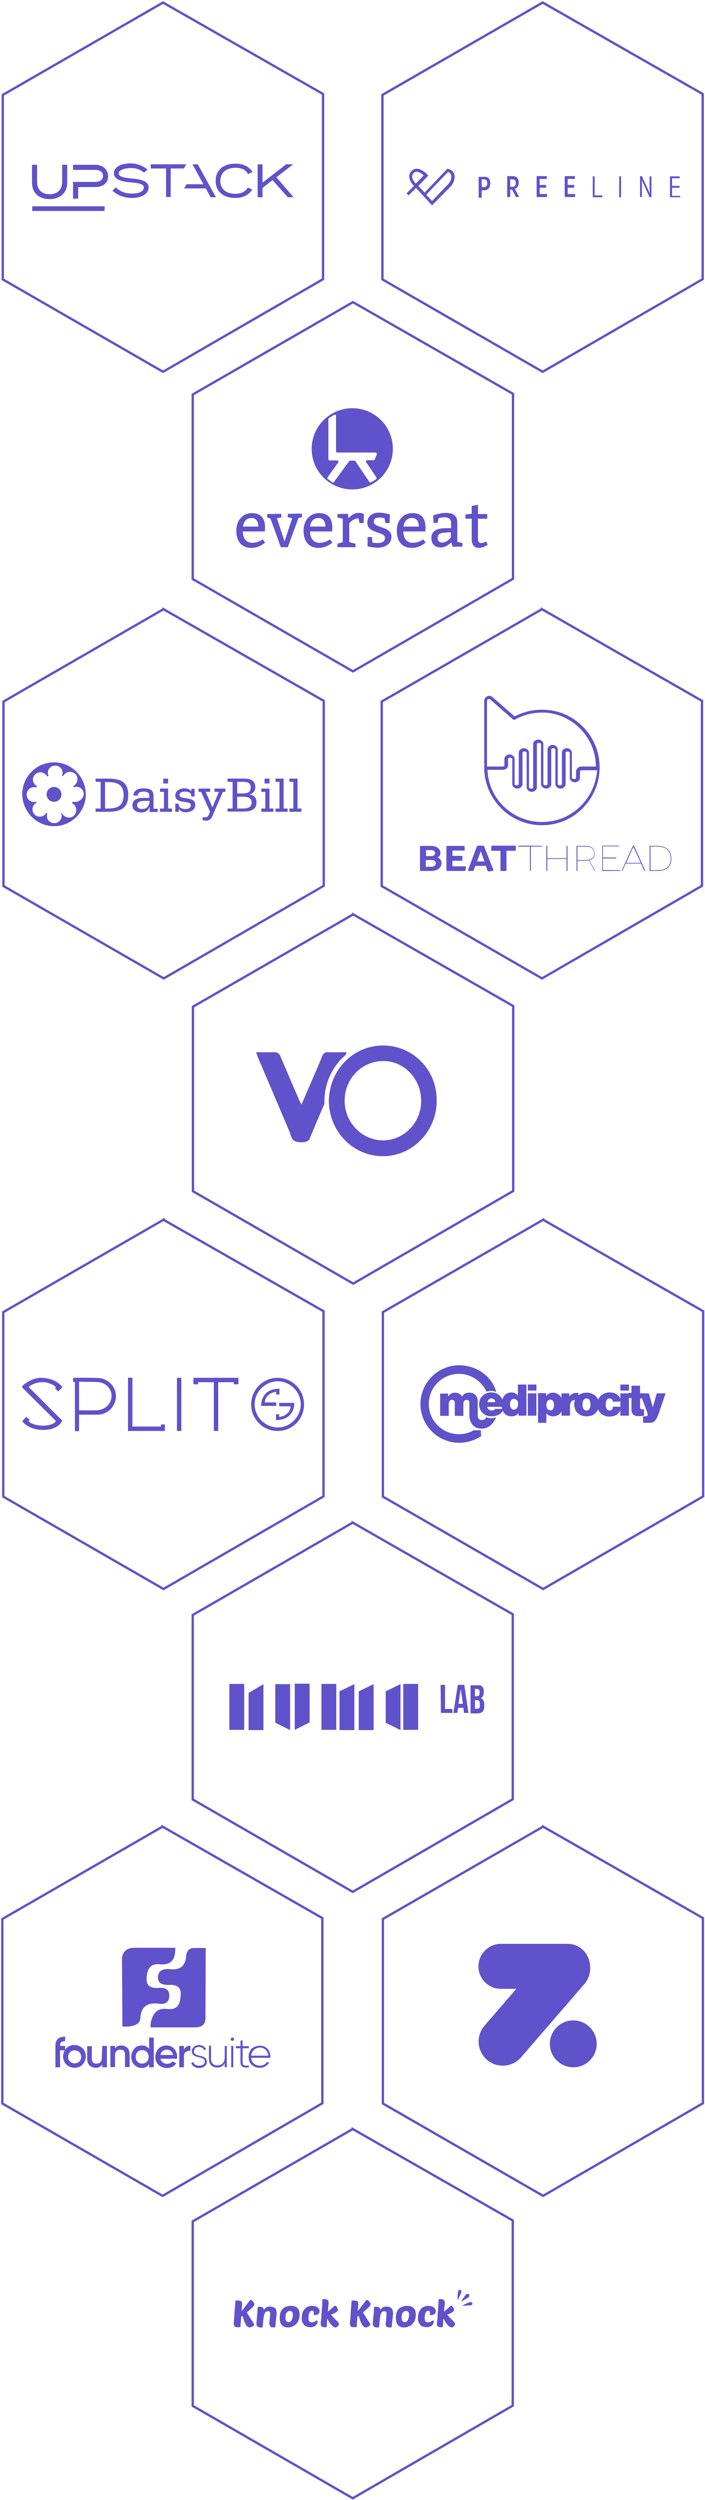 <svg xmlns="http://www.w3.org/2000/svg" viewBox="0 0 304 1077.3"><a><path fill="none" stroke="#5F52CA" stroke-miterlimit="10" d="M70.3 1.1L1.2 40.9v79.5l69.1 39.8 69-39.9V40.5l-69-39.4h0z"/><g fill="#5F52CA"><path d="M56.8 76.9c-3.1-.3-5.6-.6-5.6-2.2 0-.4.1-.8.5-1 .9-.9 3.1-1.3 4.8-1.3 2.3 0 4.2.8 5.5 1.9l.1.1 1.5-1.3-.1-.1c-1.8-1.5-4.4-2.6-7.2-2.6-1.9 0-3.7.4-5 1-1.4.8-2.2 1.9-2.2 3.2 0 1.4.8 3.5 7.3 4 3.9.3 5.6.8 5.6 2.2 0 1.7-1.9 2.6-5.1 2.6-2.8 0-5-.8-6.9-2.6l-.1-.1-1.4 1.5.1.1c2.1 1.8 5 3 8.2 3 4.4 0 7.3-1.8 7.3-4.6 0-2.7-3.6-3.5-7.3-3.8zM101.6 72.3c2.4 0 4.4.9 5.3 2.6l.1.1 1.9-.9-.1-.1c-1.4-2.2-4-3.5-7.2-3.5-5.3 0-8.6 2.8-8.6 7.4s3.2 7.4 8.5 7.4c3.2 0 5.8-1.3 7.2-3.5l.1-.1-1.9-.9-.1.1c-1 1.7-2.8 2.6-5.3 2.6-4.1 0-6.5-2.1-6.5-5.6.1-3.5 2.5-5.6 6.6-5.6zM119.2 76.4l7.2-5.6h-3l-10.2 7.9v-7.9h-2.1V85h2.1v-4l4.3-3.4 6.6 7.4h2.5zM65 70.8v1.8h6.6v12.3h2V72.6h5.7l1-1.8zM83 70.8l4.7 8.6h-7.3l-1 1.8h9.4l2 3.8h2.3l-7.8-14.2zM21.4 85.8c4.6 0 7.6-2.8 7.6-7.2V71h-2.2v7.4c0 3.2-1.9 5.3-5.4 5.3-3.3 0-5.4-1.9-5.4-5.3V71h-2.2v7.6c0 4.5 2.9 7.2 7.6 7.2zM13.9 90.9h31.2v-2H13.9zM41 71h-9.5v2.2h9.4c2.2 0 3.5.9 3.5 2.6s-1.3 2.6-3.5 2.6h-9.4v7.2h2.2v-5H41c3.5 0 5.6-1.8 5.6-4.6s-2.1-5-5.6-5z"/></g></a><a><path fill="none" stroke="#5F52CA" stroke-miterlimit="10" d="M234 1.1l-69.1 39.8v79.5l69.1 39.8 69-39.9V40.5L234 1.1h0z"/><g fill="#5F52CA"><path d="M211.4 79c0 1.9-1 3-2.7 3h-1v3.2h-1.3v-9h2.3c1.7-.2 2.7.9 2.7 2.8zm-1.3 0c0-1.2-.5-1.7-1.4-1.7h-1v3.3h1c.9.1 1.4-.6 1.4-1.6zM220.8 81.7h-.8v3.2h-1.3v-9h2.3c1.7 0 2.7 1 2.7 2.8 0 1.4-.6 2.3-1.7 2.7l1.9 3.5h-1.4l-1.7-3.2zm-.8-1.2h1c.9 0 1.4-.6 1.4-1.7 0-1-.5-1.5-1.4-1.5h-1v3.2zM235.9 83.7v1.2h-4.5v-9h4.4v1.2h-3.1v2.6h2.8v1.2h-2.8v2.7h3.2v.1zM248 83.7v1.2h-4.5v-9h4.4v1.2h-3.1v2.6h2.8v1.2h-2.8v2.7h3.2v.1zM259.7 84.3v.7h-4.1v-9h.8v8.2h3.3zM267.8 76v9h-.8v-9h.8zM280.9 76v9h-.8l-2.4-5.3c-.3-.6-.8-1.7-.9-2.2v7.4h-.8v-9h.8l2.4 5.3c.3.6.8 1.7 1 2.2 0-.6-.1-1.8-.1-2.6V76h.8zM293.3 84.3v.7h-4.4v-9h4.2v.8h-3.3v3.3h3.2v.8h-3.2v3.5h3.5v-.1z"/></g></a><path fill="#5F52CA" d="M186.3 88.5l-6.9-7.5-3.2 3.2-.9-.9 3.2-3.2c-.7-.7-1.9-2.1-2-3.8-.1-.9.2-1.8.9-2.5.6-.7 1.3-1.1 2.2-1.1h.1c2.2 0 4.5 2.4 4.6 2.5l.4.5-4.3 4.4 2.7 2.9 9.8-10.3.4.1c1.7.4 2.4 1.5 2.6 2.3.5 1.8-.4 4-1.5 5.2l-8.1 8.2zm-2.5-4.6l2.5 2.7 7-7.3c.9-.9 1.6-2.6 1.2-3.9-.2-.6-.6-1.1-1.3-1.3l-9.4 9.8zm-4.2-9.9c-.5 0-1 .2-1.3.6-.4.5-.6 1-.6 1.6.1 1.2 1.1 2.4 1.6 2.9l3.4-3.5c-.7-.7-2-1.6-3.1-1.6z"/><a><path fill="#5F52CA" d="M151.9 175.9c-9.6 0-17.5 7.8-17.5 17.5s7.8 17.5 17.5 17.5 17.5-7.8 17.5-17.5-7.8-17.5-17.5-17.5zm10.6 19.9l-.9 2.1c-.1.3-.3.4-.5.4h-2.7c-.4 0-.8.5-.5.9l4.4 6.5c.1.3.1.6-.1.8l-2.1 1.3c-.3.1-.6.1-.8-.1l-6-8.9c-.1-.1-.3-.3-.5-.3H151c-.1 0-.4.1-.5.3l-6.5 8.9c-.1.3-.5.3-.8.1l-1.8-1.4c-.3-.1-.3-.5-.1-.8l4.5-6.3c.3-.4 0-.9-.5-.9h-3.2c-.3 0-.5-.3-.5-.5v-17.3c0-.3.1-.4.3-.5l2.1-1.3c.4-.3.9 0 .9.5v15.2c0 .3.3.5.5.5H162c.3.1.7.4.5.8z"/><g fill="#5F52CA"><path d="M104.7 229c0 3 1.6 4.9 4 4.9 2.7 0 4.6-1.5 4.6-1.5l1 1.4s-2.5 2.3-5.8 2.3c-4.4 0-6.6-2.9-6.6-7.4 0-4.4 2.7-7.6 6.7-7.6s5.7 2.3 5.7 6.4c0 .7-.1 1.4-.1 1.5h-9.5zm6.7-2.1c0-2-.8-3.7-3-3.7s-3.4 1.7-3.6 3.7h6.6zM122.7 233.3l3.3-10-1.9-.4v-1.5l6.1-.1v1.6l-1.5.3-4.6 12.6h-3l-4.5-12.4-1.4-.4v-1.5l6.1-.1v1.6l-1.9.3 3.3 10zM133.7 229c0 3 1.6 4.9 4 4.9 2.7 0 4.6-1.5 4.6-1.5l1 1.4s-2.5 2.3-5.8 2.3c-4.4 0-6.6-2.9-6.6-7.4 0-4.4 2.7-7.6 6.7-7.6s5.7 2.3 5.7 6.4c0 .7-.1 1.4-.1 1.5h-9.5zm6.6-2.1c0-2-.8-3.7-3-3.7s-3.4 1.7-3.6 3.7h6.6zM150.3 223.3c.7-.8 2.3-2.3 4.1-2.3 1.4 0 2.5.4 2.5.4l-.1 4H155l-.4-2c-2 0-3.4 1.3-4 2.1v8.1l2.7.7v1.5h-7.8v-1.5l2.3-.7v-10.1l-2.3-.5v-1.5l4.5-.1.3 1.9zM160.6 233.8s.8.2 2.3.2c1.6 0 3.1-.5 3.1-2.2 0-3-7.6-1.6-7.6-6.6 0-2.8 2.2-4.3 5-4.3 2.2 0 4.7.8 4.7.8l-.1 3.7h-1.8l-.4-2.1s-.8-.3-2.2-.3c-1.4 0-2.4.4-2.4 1.8 0 2.9 7.6 1.8 7.6 6.5 0 3.1-2.7 4.7-6 4.7-2.5 0-4.3-.6-4.3-.6v-4h1.9l.2 2.4zM173.9 229c0 3 1.6 4.9 4 4.9 2.7 0 4.6-1.5 4.6-1.5l1 1.4s-2.5 2.3-5.8 2.3c-4.4 0-6.6-2.9-6.6-7.4 0-4.4 2.7-7.6 6.7-7.6s5.7 2.3 5.7 6.4c0 .7-.1 1.4-.1 1.5h-9.5zm6.7-2.1c0-2-.8-3.7-3-3.7s-3.4 1.7-3.6 3.7h6.6zM186.8 222.1s3-1.1 5.3-1.1c3.2 0 5.1 1.1 5.1 4.2v8.3l2.2.5v1.5l-4.2.1-.6-1.9c-.9.9-2.6 2.2-4.5 2.2-2.6 0-4.1-1.5-4.1-4.1 0-3.1 2.5-4.2 6.3-4.2h2.2v-2.2c0-1.6-1-2.5-2.6-2.5s-2.8.4-2.8.4l-.4 2h-1.8l-.1-3.2zm5.7 7.4c-2.7 0-3.8.7-3.8 2.3 0 1.2.8 2 2 2 2 0 3.7-2.2 3.7-2.2v-2.2h-1.9zM210.1 223.5h-4v8.8c0 1.3.6 1.7 1.4 1.7.7 0 1.4-.3 2.1-.7l.7 1.4c-1.2.9-2.5 1.4-3.8 1.4-1.6 0-3.1-.9-3.1-4v-8.6h-2.7v-1.8l2.7-.3V218l2.7-.5v4h4v2z"/></g><path fill="none" stroke="#5F52CA" stroke-miterlimit="10" d="M152.2 130.2L83.1 170v79.5l69.1 39.8 69-39.9v-79.7l-69-39.5h0z"/></a><a><path fill="#5F52CA" d="M23.3 328.5c-7.6 0-13.7 6.2-13.7 13.7S15.7 356 23.3 356 37 349.8 37 342.3s-6.1-13.8-13.7-13.8zm9 17.1c-.4 0-.8-.1-1-.1-.1.3-.1.4-.3.6 1.2.5 1.9 1.7 1.9 3 0 1.8-1.4 3.2-3.2 3.2-1.3 0-2.4-.8-3-1.9-.1 0-.3.1-.4.1.1.4.3.6.3 1 0 1.8-1.4 3.2-3.2 3.2s-3.2-1.4-3.2-3.2c0-.4.1-.8.3-1-.1-.1-.4-.1-.5-.3-.5 1-1.5 1.7-2.8 1.7-1.8 0-3.2-1.4-3.2-3.2 0-1.3.8-2.3 1.8-2.8 0-.1-.1-.3-.1-.4-.4.1-.6.1-1 .1-1.8 0-3.2-1.4-3.2-3.2s1.4-3.2 3.2-3.2c.4 0 .8.1 1 .1 0-.1.1-.4.3-.5-1-.5-1.8-1.7-1.8-2.8 0-1.8 1.4-3.2 3.2-3.2 1.3 0 2.4.8 3 1.8.1-.1.4-.1.5-.3-.1-.4-.3-.8-.3-1.2 0-1.8 1.4-3.2 3.2-3.2 1.8 0 3.2 1.4 3.2 3.2 0 .4-.1.8-.3 1.2.1 0 .3.1.5.1.5-1 1.7-1.8 3-1.8 1.8 0 3.2 1.4 3.2 3.2 0 1.3-.8 2.3-1.8 3 .1.1.1.3.3.5.4-.1.6-.3 1-.3 1.8 0 3.2 1.4 3.2 3.2s-2 3.4-3.8 3.4z"/><circle fill="#5F52CA" cx="23.3" cy="342.3" r="3.2"/><g fill="#5F52CA"><path d="M41.2 348.4h2.2v-11.5h-2.2v-1.4h5.3c5.2 0 8.8 1.2 8.8 7.1 0 5.9-3.6 7.2-8.8 7.2h-5.3v-1.4zm4.1 0h1.2c4 0 6.8-1.1 6.8-5.7s-2.7-5.7-6.8-5.7h-1.2v11.4zM64.4 347.8c-.5 1.6-1.8 2.3-3.4 2.3-2 0-3.9-.9-3.9-3.1 0-3 3-3.2 5.4-3.2h1.9v-.6c0-1.6-.8-2.1-2.4-2.1-1.4 0-2.5.3-2.6 1.7h-1.9c.1-2.3 2.1-3.1 4.3-3.1 2.4 0 4.4.5 4.4 3.1v5.7H68v1.4h-3.5v-2.1zm-3.1.8c2.2 0 3.2-1.6 3.2-3.5H63c-1.3 0-3.9 0-3.9 1.8 0 1.4 1.1 1.7 2.2 1.7zM69 348.4h1.7v-7.2H69v-1.4h3.5v8.6h1.7v1.4H69v-1.4zm3.5-10.8h-2.1v-2.1h2.1v2.1zM75.6 349.8v-3.5H77c0 1 .4 1.5 1 1.9.6.3 1.4.4 2.2.4.9 0 2.1-.5 2.1-1.5 0-1.4-1.5-1.3-2.6-1.5-1.8-.3-4.1-.5-4.1-2.8 0-2.1 2-3.1 3.9-3.1 1.3 0 2.5.4 3 1.4v-1.2h1.4v3.3h-1.4c0-.9-.3-1.4-.8-1.7-.5-.3-1.2-.4-1.9-.4-1 0-2.4.3-2.4 1.5 0 1.1 1.7 1.2 3 1.4 1.8.3 3.8.6 3.8 2.8 0 2.3-2.1 3.2-4.1 3.2-1.2 0-2.6-.5-3-1.6v1.4h-1.5zM97.2 341.2h-1.1l-4.1 9.5c-.7 1.7-1.2 2.9-3.2 2.9-.5 0-.9-.1-1.4-.1v-1.4c.3 0 .7.1 1 .1 1.5 0 1.6-1.2 2.2-2.4l-3.9-8.6h-1.1v-1.4h5v1.4h-1.9l2.9 6.7 2.8-6.7h-1.9v-1.4h4.7v1.4zM98.1 348.4h2.2v-11.5h-2.2v-1.4h6.5c2.4 0 5.5.1 5.5 3.8 0 1.5-1.1 2.9-2.8 3.1 2 0 3.3 1.2 3.3 3.3 0 3.5-2.8 4-6 4h-6.5v-1.3zm4.2-6.5h2.3c1.8 0 3.5-.3 3.5-2.6 0-2.4-2.1-2.4-3.5-2.4h-2.3v5zm0 6.5h2.3c2 0 3.9-.3 3.9-2.6 0-2.2-1.8-2.5-3.9-2.5h-2.3v5.1zM112.7 348.4h1.7v-7.2h-1.7v-1.4h3.5v8.6h1.7v1.4h-5.2v-1.4zm3.5-10.8h-2.1v-2.1h2.1v2.1zM118.8 348.4h1.7v-11.5h-1.7v-1.4h3.5v12.9h1.7v1.4h-5.2v-1.4zM124.8 348.4h1.7v-11.5h-1.7v-1.4h3.5v12.9h1.7v1.4h-5.2v-1.4z"/></g><path fill="none" stroke="#5F52CA" stroke-miterlimit="10" d="M70.5 262.5l-69 39.8v79.5l69.1 39.8 69-39.9V302l-69.1-39.5h0z"/></a><a><path fill="#5F52CA" d="M258.5 328.9c-.8-12.1-10.5-22.1-22.7-23-4.9-.4-9.6.6-13.9 2.8l-9.5-8.3c-.6-.5-1.5-.8-2.3-.4-.8.4-1.3 1.2-1.3 2.1v29.1c.1 6.5 2.8 12.6 7.4 17.2s10.9 7.2 17.5 7.2c6.8 0 13.5-2.8 18.2-8 4.7-5.1 7.1-11.8 6.6-18.7zm-7.6 17.9c-4.5 4.8-10.7 7.4-17.2 7.4-6.2 0-12.1-2.4-16.6-6.8-4.2-4.1-6.7-9.8-6.9-15.7h6.7c1.2 0 2.2-.9 2.2-1.9V327c0-.3.4-.5.9-.5s.9.3.9.5v10.9c0 1 1 1.9 2.2 1.9 1.2 0 2.2-.9 2.2-1.9v-13.6c0-.3.4-.5.9-.5s.9.3.9.5v15c0 1 1 1.9 2.2 1.9 1.2 0 2.2-.9 2.2-1.9v-18.7c0-.3.4-.5.9-.5s.9.3.9.5v17.3c0 1 1 1.9 2.2 1.9 1.2 0 2.2-.9 2.2-1.9v-15c0-.3.4-.5.9-.5s.9.3.9.5v15c0 1 1 1.9 2.2 1.9s2.2-.9 2.2-1.9v-13.6c0-.3.4-.5.9-.5s.9.3.9.5v10.9c0 1 1 1.9 2.2 1.9s2.2-.9 2.2-1.9v-2.8c0-.3.4-.5.9-.5h6.5c-.5 5.5-2.7 10.8-6.6 14.9zm-2.5-14.4v2.8c0 .3-.4.5-.9.5s-.9-.3-.9-.5v-10.9c0-1-1-1.9-2.2-1.9s-2.1.9-2.1 1.9v13.6c0 .3-.4.5-.9.5s-.9-.3-.9-.5v-15c0-1-1-1.9-2.2-1.9s-2.2.9-2.2 1.9v15c0 .3-.4.5-.9.5s-.9-.3-.9-.5v-17.3c0-1-1-1.9-2.2-1.9-1.2 0-2.2.9-2.2 1.9v18.7c0 .3-.4.5-.9.5s-.9-.3-.9-.5v-15c0-1-1-1.9-2.2-1.9-1.2 0-2.2.9-2.2 1.9v13.6c0 .3-.4.5-.9.5s-.9-.3-.9-.5V327c0-1-1-1.9-2.2-1.9-1.2 0-2.2.9-2.2 1.9v2.8c0 .3-.4.5-.9.5H210v-28.2c0-.4.1-.6.5-.8.4-.1.6-.1.9.1l9.8 8.6c.3.1.5.3.8.1 4.1-2.3 8.7-3.3 13.5-3 11.4.9 20.7 10.3 21.4 21.8v1.4h-6.5c-1 .2-2 1.1-2 2.1z"/><g fill="#5F52CA"><path d="M190.4 371.9c0 2-1.8 3.4-4.5 3.4h-4.4c-.3 0-.4-.3-.4-.6v-9.8c0-.3.2-.4.4-.4h4.2c2.6 0 4.2 1.2 4.2 3 0 .9-.4 1.6-1.2 2 1.1.4 1.7 1.3 1.7 2.4zm-6.7-5.6v2.6h2.3c.9 0 1.6-.5 1.6-1.3s-.7-1.3-1.7-1.3h-2.2zm4.2 5.6c0-.9-.8-1.3-1.9-1.3h-2.4v2.9h2.4c1.2 0 1.9-.7 1.9-1.6zM200.9 373.7l-.2 1.3c0 .2-.1.3-.3.3h-7.5c-.3 0-.4-.2-.4-.4v-10c0-.3.2-.4.4-.4H200c.2 0 .3.1.3.3l.1 1.3c0 .3-.1.4-.4.4h-4.9v2.3h4c.2 0 .3.1.3.3v1.5c0 .2-.1.3-.3.3h-4v2.4h5.4c.3 0 .4.1.4.4zM212.3 375.3l-1.5.2c-.3 0-.5-.1-.6-.4l-.7-2H205l-.7 1.8c-.1.3-.3.4-.5.4h-1.5c-.4 0-.5-.2-.4-.6l3.7-9.9c.1-.3.3-.4.6-.4h2c.3 0 .5.1.6.4l3.9 9.9c.1.3 0 .5-.4.6zm-3.4-4.1l-1.6-4.4-1.6 4.4h3.2zM222.4 364.7v1.6c0 .2-.1.3-.3.3h-3.7v8.4c0 .2-.1.3-.3.3h-2c-.2 0-.3-.1-.3-.3v-8.4h-3.6c-.3 0-.4-.2-.4-.5l.1-1.4c0-.2.1-.3.3-.3h9.8c.3 0 .4.1.4.3z"/></g><g fill="#5F52CA"><path d="M233.8 364.5v.2c0 .1 0 .1-.1.1h-4.8v10.4s0 .1-.1.1h-.2s-.1 0-.1-.1v-10.4h-4.8c-.1 0-.2 0-.1-.2v-.1c0-.1.1-.1.1-.1h5.1l5 .1c0-.1 0 0 0 0zM244.7 364.5v10.7s0 .1-.1.1h-.2s-.1 0-.1-.1v-5.1H236v5.1s0 .1-.1.1h-.2c-.1 0-.1 0-.1-.1v-10.7c0-.1 0-.1.1-.1h.2s.1 0 .1.1v5.3h8.3v-5.3c0-.1 0-.1.1-.1l.3.1c0-.1 0 0 0 0zM256.7 375.3h-.2s-.1 0-.2-.1l-2.4-4.5c-.5.1-1.2.2-1.8.2H249v4.3s0 .1-.1.1h-.2c-.1 0-.1 0-.1-.1v-10.6c0-.1.1-.1.1-.1h3.6c2.6 0 4.1 1 4.1 3.2 0 1.6-.8 2.6-2.3 3l2.5 4.5c.2 0 .2.1.1.1zm-4.6-4.7c2.6 0 4.1-.8 4.1-2.9 0-2.1-1.4-2.9-3.8-2.9H249v5.8h3.1zM267.4 375v.2s0 .1-.1.1h-7.4c-.1 0-.2-.1-.2-.2v-10.5c0-.1.1-.2.2-.2h6.9s.1 0 .1.1v.1c0 .1 0 .1-.1.1H260v4.8h5.6s.1 0 .1.1v.2c0 .1 0 .1-.1.1H260v5l7.4.1c-.1 0 0 0 0 0zM278 375.3h-.1s-.1 0-.1-.1l-1.4-3.1h-6.6l-1.4 3.1-.1.1h-.1c-.1 0-.1-.1-.1-.2l4.8-10.6c0-.1.1-.1.2-.1h.1c.1 0 .1 0 .2.1l4.8 10.6c-.1.1-.1.2-.2.2zm-1.7-3.5l-3.2-6.9-3.1 6.9h6.3zM280.2 375.3c-.1 0-.1-.1-.1-.1v-10.6l.1-.1h3.5c3.6 0 5.8 2.2 5.8 5.5 0 3.5-2.1 5.3-6.1 5.3h-3.2zm3.2-.3c3.8 0 5.8-1.7 5.8-5 0-3.2-2-5.2-5.4-5.2h-3.3V375h2.9z"/></g><path fill="none" stroke="#5F52CA" stroke-miterlimit="10" d="M233.7 262.5l-69.1 39.8v79.5l69.1 39.8 69-39.9V302l-69-39.5h0z"/></a><a><path fill="#5F52CA" d="M165.2 450.5c-13 0-23.2 10.7-23.4 23.8 0 13.2 10.5 24 23.4 23.9 12.7 0 23.2-10.9 23.1-23.9.2-13.2-10.2-23.8-23.1-23.8zm0 40.9c-9.1 0-16.6-7.7-16.6-17.1 0-9.5 7.4-17.1 16.7-17.1 9 0 16.3 7.7 16.3 17.1.1 9.4-7.4 17.1-16.4 17.1z"/><path fill="#5F52CA" d="M139.9 474.5c0-8 3.6-15.2 9.1-19.9.3-.5.4-1 .4-1.2-2.7 0-5.3.1-7.8 0-1.5-.1-2.2.5-2.7 1.8-2.8 6.9-5.9 13.7-8.9 20.8-.3-.6-.5-1.2-.8-1.5l-8.1-18.9c-.6-1.5-1.3-2.3-3.1-2.2-2.4.1-4.9 0-7.6 0 .3.6.5 1.2.6 1.7 4.6 10.8 9.1 21.4 13.7 32.2.6 1.4.9 3.5 2.1 4.2 1.2.9 5.9 1.3 6.7-.8 2.1-4.9 4.1-9.9 6.3-14.8.1-.4.1-.9.1-1.4z"/><path fill="none" stroke="#5F52CA" stroke-miterlimit="10" d="M152.3 394l-69.1 39.8v79.5l69.1 39.8 69-39.9v-79.7l-69-39.5h0z"/></a><a><g fill="#5F52CA"><path d="M18 593.7c3.8.2 6.3 1.3 8.4 3.4.3.3.5.7.5.7l-1.8 1.8-1.4-1.4.4-.5s-.4-.3-.7-.6c-3-2-7.2-2-10.2-.1-.8.5-.8.7-.8.7 4.4 4.3 9.3 9.4 13.7 13.7l.7.8c-2.3 5.1-12.4 5.2-16.6.9-.2-.2-.6-.7-.6-.7l1.7-1.9 1.5 1.4-.5.6s.4.3.7.5c3.3 2 9.9 1.7 11.1-.7 0 0-10.3-10.2-14.6-14.5 0 0 0-.5.8-1.2 2.6-2 5.4-3 7.7-2.9zM55.2 593.6l1.9.1v21h12.3v-.9h1.7v2.8H55.2zM42.6 593.8c-3.4-.2-11.1-.1-11.1-.1v1.8h.8v21.2h1.8v-7.1h8c4.4-.1 7.7-3.5 7.9-7.8.1-4.1-3.2-7.7-7.4-8zm-.8 13.9c-2.3.1-7.7 0-7.7 0v-12.3h1c2.2.1 4.4 0 6.7.1 3.6.1 6.3 2.7 6.3 6s-2.7 6-6.3 6.2zM119.7 593.7c-6.3 0-11.4 5.1-11.4 11.5 0 6.3 5.2 11.5 11.5 11.4 6.3 0 11.3-5.1 11.3-11.4 0-6.4-5.1-11.5-11.4-11.5zm0 21.4c-5.4-.1-9.9-4.6-9.9-10s4.6-9.9 10-9.9 9.9 4.6 9.9 10c-.1 5.4-4.7 10-10 9.9z"/><path d="M112.6 605.9s-.5-7.5 7.9-7.5v2.5h-1.4v-1.2c-5 .8-4.9 4.6-4.9 4.6h4.9v1.5h-6.5zM76.3 593.7h1.9v22.9h-1.9zM92.2 593.7h1.9v22.9h-1.9z"/><path d="M102.8 596.5v-2.8H83.4v2.8h2.1l-.1-.9h15.4v.9zM126.9 604.4s.5 7.5-7.9 7.5v-2.5h1.4v1.2c5-.8 4.9-4.6 4.9-4.6h-4.9v-1.5h6.5z"/></g><path fill="none" stroke="#5F52CA" stroke-miterlimit="10" d="M70.5 525.6L1.4 565.4v79.5l69.1 39.8 69-39.9V565l-69-39.4h0z"/></a><a><g fill="#5F52CA"><path d="M217.2 606.2h-7.1c.1.4.2.7.4.9.4.5.9.7 1.6.7.6 0 1.1-.2 1.4-.7h3.6c-.2.8-.7 1.5-1.3 2-.5.4-1.1.7-1.8.9-.7.2-1.3.3-2 .3-1.1 0-2-.2-2.9-.7-.9-.5-1.6-1.3-2.1-2.4-.3-.7-.4-1.4-.4-2.1 0-1.6.6-2.9 1.8-3.9.9-.8 2.1-1.2 3.4-1.2 1.4 0 2.6.4 3.5 1.2 1.3 1.2 1.9 2.8 1.9 5zm-3.7-2.1c0-.4-.1-.7-.3-.9-.3-.4-.7-.6-1.3-.6-.6 0-1 .2-1.3.6-.2.2-.3.6-.4 1h3.3z"/><path d="M227 596.6V610h-3.4v-1.1c-.3.4-.6.7-1 .9-.5.3-1.2.5-2 .5-1.4 0-2.4-.5-3.2-1.4-.8-1-1.1-2.2-1.1-3.7s.4-2.7 1.1-3.7c.8-1 1.8-1.5 3.1-1.5 1.2 0 2.1.4 2.8 1.3v-4.7h3.7zm-5.4 6.2c-.6 0-1 .2-1.3.7-.2.4-.4.9-.4 1.6 0 .7.2 1.3.5 1.7.3.4.7.6 1.2.6.6 0 1.1-.3 1.4-.8.2-.4.4-.9.4-1.6 0-.6-.1-1.2-.4-1.5-.3-.4-.8-.7-1.4-.7zM231.3 596.6v2.6h-3.7v-2.6h3.7zm0 3.8v9.6h-3.7v-9.6h3.7zM235.5 600.4v1.2c.3-.4.6-.7.9-.9.6-.4 1.2-.6 2-.6 1.3 0 2.3.5 3.1 1.4.8.9 1.2 2.2 1.2 3.8 0 1.5-.3 2.6-1 3.5-.8 1-1.9 1.5-3.3 1.5-.7 0-1.3-.2-1.9-.5-.3-.2-.6-.4-.9-.8v4.1H232v-12.8h3.5zm1.8 2.7c-.5 0-.9.2-1.2.6-.3.4-.5 1-.5 1.7s.1 1.2.4 1.6c.3.5.8.7 1.3.7.6 0 1.1-.3 1.3-.8.2-.4.3-.9.3-1.5 0-.8-.2-1.4-.5-1.8-.2-.3-.6-.5-1.1-.5z"/><path d="M245.5 600.4v1.4c.7-1 1.7-1.6 2.9-1.6.3 0 .6 0 1 .1v3c-.4-.1-.7-.1-1-.1-1 0-1.8.3-2.2 1-.3.4-.4 1-.4 1.8v4h-3.7v-9.6h3.4z"/><path d="M253 600.1c1 0 1.9.2 2.8.7.9.5 1.6 1.2 2 2.1.3.7.5 1.5.5 2.3 0 1.5-.5 2.7-1.5 3.7-.5.5-1.1.9-1.9 1.1-.6.2-1.3.3-2 .3-1 0-2-.2-2.8-.7-.9-.5-1.6-1.2-2-2.1-.3-.7-.5-1.5-.5-2.3 0-1.5.5-2.7 1.5-3.7 1-.9 2.3-1.4 3.9-1.4zm-.1 2.5c-1.1 0-1.7.9-1.7 2.6 0 1.7.6 2.6 1.7 2.6s1.7-.9 1.7-2.6c0-1.7-.5-2.6-1.7-2.6z"/><path d="M264.3 606.1l3.5.1c0 1.1-.4 2-1.2 2.8-.5.5-1.1.9-1.8 1.1-.6.2-1.3.3-2 .3-1.7 0-3-.6-4.1-1.8-.8-.9-1.2-2.1-1.2-3.4 0-1.1.3-2.1.9-3 .5-.7 1.2-1.3 2.1-1.7.7-.3 1.5-.5 2.4-.5 1.7 0 3 .5 3.9 1.6.5.6.9 1.4 1 2.3l-3.5.1c-.2-.9-.6-1.4-1.5-1.4-.6 0-1 .2-1.2.7-.3.5-.4 1.1-.4 1.9 0 .7.1 1.2.3 1.7.3.6.7.9 1.4.9.6 0 1-.3 1.2-.8.1-.3.2-.6.2-.9z"/><path d="M271.2 596.6v2.6h-3.7v-2.6h3.7zm0 3.8v9.6h-3.7v-9.6h3.7z"/><path d="M276 597.3v3.1h1.7v2.2H276v3.6c0 .5.1.8.3.9.2.1.4.2.6.2.2 0 .4 0 .8-.1v2.8c-.9.2-1.7.2-2.5.2-1.3 0-2.2-.4-2.6-1.3-.2-.3-.3-.7-.3-1.3v-5.2H271v-2.2h1.3v-3.1h3.7z"/><path d="M287 600.4l-3 8.8c-.6 1.6-1.2 2.7-1.9 3.3-.5.4-1.2.6-2 .6h-2.8v-2.8h.9c.8 0 1.1-.2 1.1-.7 0-.2-.1-.6-.2-1l-3.1-8.2h3.8l1.7 6 1.7-6h3.8z"/></g><path fill="#5F52CA" d="M193.2 600.4v1.4c.7-1.1 1.7-1.7 3-1.7 1.4 0 2.4.6 3 1.7.3-.4.6-.8.8-1 .6-.5 1.4-.7 2.4-.7s1.8.3 2.4.8c.6.5.9 1.2 1.1 2 .1.4.1.8.1 1.3v5.9s0 1.8 1.7 1.8 2-1.3 2-1.3c.9.6 3.1.8 4.2 0 0 0-1.5 5-6.2 5-5.3 0-5.3-5.5-5.3-5.5v-5c0-.6 0-1-.1-1.2-.2-.5-.5-.7-1.1-.7-1 0-1.4.7-1.4 2.1v4.8h-3.7v-5c0-.6 0-1-.1-1.2-.2-.5-.5-.7-1.1-.7-1 0-1.4.7-1.4 2.1v4.8h-3.7v-9.6h3.4z"/><path fill="#5F52CA" d="M207.3 616.3h-3c-1.9 1.1-4.1 1.7-6.4 1.7-7.2 0-13-5.8-13-13s5.8-13 13-13c5.3 0 9.8 3.2 11.9 7.7 0 0 2.2-.9 4.2.1-1.9-6.9-8.7-11.5-16-11.5-9.2 0-16.7 7.5-16.7 16.7s7.5 16.7 16.7 16.7c3.5 0 6.8-1.1 9.5-2.9l-.2-2.5z"/><path fill="none" stroke="#5F52CA" stroke-miterlimit="10" d="M234.2 525.6l-69.1 39.8v79.5l69.1 39.8 69-39.9V565l-69-39.4h0z"/></a><path fill="none" stroke="#5F52CA" stroke-miterlimit="10" d="M152.1 656.1l-69 39.8v79.5l69 39.8 69-39.9v-79.7l-69-39.5z"/><path fill="#5F52CA" d="M98.9 725.6v19.8h6.4v-19.8h-6.4m8.3 3.9v16h6.4v-19.8l-6.4 3.8m11.5-3.9v16.7l6.4 3.2v-19.8h-6.4m8.4-.1v19.8l6.4-3.2v-16.7h-6.4m11.5.1v19.8h6.4v-19.8h-6.4m7.8 3.2v16.7h6.4v-19.8l-6.4 3.1m8.3 0v16.7h6.4v-19.8l-6.4 3.1m11.6 0v13.5l6.4 3.2v-19.8l-6.4 3.1m7.6-3.2v19.8h6.4v-19.8h-6.4m16.1.4h1.9v10.4h3.2v1.7h-5L190 726zm12 12.1h-1.9l-.3-2.2h-2.3l-.3 2.2h-1.7l1.9-12.1h2.8l1.8 12.1zm-4.3-3.9h1.9l-.9-6.1h-.1l-.9 6.1zm10.9-5.4v.5c0 1.2-.4 2-1.2 2.4v.1c1 .4 1.4 1.3 1.4 2.6v1c0 1.9-1 2.9-2.9 2.9h-3v-12.1h2.9c1.9-.2 2.8.7 2.8 2.6zm-3.8-1.1v3.2h.8c.7 0 1.2-.3 1.2-1.3v-.6c0-.8-.3-1.2-1-1.2l-1-.1zm0 4.9v3.7h1.1c.6 0 1-.3 1-1.2v-1c0-1.1-.4-1.5-1.2-1.5h-.9z"/><path fill="none" stroke="#5F52CA" stroke-miterlimit="10" d="M70.1 787.1L1 826.9v79.5l69.1 39.8 68.9-39.9v-79.8l-68.9-39.4z"/><g fill="#5F52CA"><path d="M88.6 869.5c0 2.2-.8 4.1-4.5 4.1H65c-.4-1.8.8-5.7 2.5-6.9 1.4-1.2 3.3-1.2 4.9-1 4.5.4 5.3-2.6 5.5-5.9.4-3.7-2-4.7-5.1-4.5-2.5 0-4.7-.4-4.7-3.3 0-3 2.5-3.7 4.9-3.5 4.7.6 7.1-1.4 7.3-6.1.4-2 1.4-3 3.5-3h4.9l-.1 30.1z"/><path d="M52.6 844.4s-.4-4.9 5.1-5.1h17.9c0 1.8-.2 4.1-1.2 5.3-1.4 1.8-3.5 2-5.5 1.8-4.7-.4-5.5 2.9-5.7 6.1-.2 3.7 2.5 4.3 5.5 4.1 2.5-.2 4.3.6 4.3 3.3 0 2.9-1.8 3.9-4.5 3.5-4.9-.6-7.7 1.2-8 6.3-.2 4.3-7.7 3.5-7.7 3.5l-.2-28.8z"/></g><g fill="#5F52CA"><path d="M28.1 879.6c-1.5-.1-2.2.5-2.2 1.8v.2h2.2v1.9h-2.2v7.3h-2V881.4c0-1.3.4-2.2 1.1-2.9.7-.6 1.8-.9 3.1-.9v2z"/><path d="M32.1 891c-1.3 0-2.5-.5-3.5-1.4-.9-.9-1.4-2-1.4-3.5 0-1.3.5-2.5 1.4-3.5.9-.9 2.1-1.4 3.5-1.4 1.3 0 2.5.5 3.5 1.4.9.9 1.4 2 1.4 3.5 0 1.3-.5 2.5-1.4 3.5-.9 1-2.1 1.4-3.5 1.4zm-1.9-2.7c.5.5 1.2.8 2 .8s1.5-.3 2-.8.8-1.2.8-2-.3-1.5-.8-2-1.2-.8-2-.8-1.5.3-2 .8-.8 1.2-.8 2c-.1.8.2 1.5.8 2zM44.1 881.6h2v9.2h-2v-1.2c-.6.9-1.5 1.4-2.9 1.4-1.1 0-1.9-.4-2.6-1-.6-.6-1-1.6-1-2.7v-5.6h2v5.4c0 .7.2 1.2.5 1.6.4.4.9.5 1.5.5.7 0 1.3-.2 1.7-.6.4-.4.6-1.1.6-2l.2-5zM52.3 881.4c1.1 0 1.9.4 2.6 1 .6.6 1 1.6 1 2.7v5.6h-2v-5.4c0-.7-.2-1.2-.5-1.6-.4-.4-.9-.5-1.5-.5-.7 0-1.3.2-1.7.6-.4.4-.6 1.1-.6 2v4.9h-2v-9.1h2v1.2c.4-.9 1.4-1.4 2.7-1.4zM64.3 878h2v12.8h-2v-1.3c-.8 1.1-1.8 1.6-3.2 1.6-1.3 0-2.3-.5-3.2-1.4s-1.3-2-1.3-3.4.5-2.5 1.3-3.5 2-1.4 3.2-1.4c1.4 0 2.5.5 3.2 1.5V878zm-5 10.4c.5.6 1.2.8 2 .8s1.5-.3 2-.8.8-1.2.8-2.1-.3-1.5-.8-2.1c-.5-.6-1.2-.8-2-.8s-1.5.3-2 .8-.8 1.2-.8 2.1.2 1.5.8 2.1zM69.2 887.1c.1.7.5 1.2 1 1.6.5.4 1.2.6 1.9.6 1.1 0 1.8-.4 2.3-1.1l1.6.9c-.9 1.3-2.2 2-4 2-1.5 0-2.7-.5-3.6-1.3-.9-.9-1.4-2-1.4-3.5 0-1.3.5-2.5 1.3-3.5.9-.9 2-1.4 3.5-1.4 1.3 0 2.5.5 3.3 1.4s1.3 2.1 1.3 3.5c0 .2 0 .5-.1.8h-7.1zm0-1.6h5.4c-.1-.8-.5-1.3-.9-1.7-.5-.4-1.1-.6-1.7-.6-.8 0-1.3.2-1.8.6-.6.4-.9 1-1 1.7zM79.3 883.2c.5-1.1 1.5-1.7 2.8-1.7v2.2c-.8-.1-1.4.1-2 .5-.6.4-.8 1.1-.8 2v4.6h-2v-9.2h2v1.6zM83.6 884c0 .5.2.8.6 1.1.4.2.8.5 1.4.6.5.1 1.1.3 1.6.4.5.1 1 .4 1.4.8s.6.9.6 1.5c0 .8-.3 1.4-.9 1.9-.6.5-1.4.8-2.4.8-.9 0-1.6-.2-2.2-.6-.6-.4-1.1-.9-1.2-1.5l.8-.5c.2.5.5.9.9 1.2.5.3 1.1.4 1.8.4s1.2-.2 1.7-.5.6-.7.6-1.3c0-.5-.2-.8-.6-1.1-.4-.3-.8-.5-1.4-.6-.5-.1-1.1-.3-1.6-.4-.5-.1-1-.4-1.4-.8-.4-.4-.6-.9-.6-1.5 0-.8.3-1.3.9-1.9.6-.5 1.3-.8 2.2-.8.8 0 1.3.2 1.9.5.5.4.9.8 1.2 1.3l-.8.5c-.2-.5-.5-.8-.9-1.1-.4-.2-.9-.4-1.4-.4-.6 0-1.2.2-1.6.5-.4.6-.6 1-.6 1.5zM96.9 881.6h.9v9.2h-.9V889c-.6 1.3-1.8 1.9-3.3 1.9-1.1 0-1.9-.4-2.6-1-.6-.6-.9-1.6-.9-2.7v-5.7h.9v5.7c0 .9.2 1.5.7 2 .5.5 1.1.8 2 .8.9 0 1.7-.3 2.3-.9.6-.6.9-1.5.9-2.7v-4.8zM100.7 879.2c-.2.1-.3.2-.5.2s-.4-.1-.5-.2c-.2-.1-.2-.3-.2-.5s.1-.4.2-.5c.2-.1.3-.2.5-.2s.4.1.5.2c.2.1.2.3.2.5.1.2 0 .4-.2.5zm-1 11.6v-9.2h.9v9.2h-.9zM107.3 882.6h-2.7v6c0 .5.1.9.3 1.1.2.2.5.4.9.4s.9 0 1.5-.1v.8c-1.2.2-2.2.1-2.7-.2-.6-.4-.9-1.1-.9-2v-6h-2v-.9h2v-2.3l.9-.3v2.6h2.7v.9z"/><path d="M112.1 881.5c1.3 0 2.5.5 3.3 1.4s1.2 2.1 1.2 3.4v.4h-8.3c.1 1.1.5 1.9 1.2 2.5.7.6 1.6.9 2.6.9.8 0 1.4-.2 1.9-.5s.9-.7 1.2-1.2l.8.5c-.4.6-.9 1.1-1.6 1.5-.7.4-1.5.6-2.4.6-1.4 0-2.6-.5-3.5-1.3-.9-.9-1.3-2-1.3-3.5 0-1.3.5-2.5 1.3-3.4 1.1-.9 2.2-1.3 3.6-1.3zm0 .8c-1.1 0-1.9.4-2.6 1-.7.6-1.1 1.5-1.2 2.5h7.4c-.1-1.1-.5-1.9-1.2-2.6-.7-.6-1.4-.9-2.4-.9z"/></g><g><path fill="none" stroke="#5F52CA" stroke-miterlimit="10" d="M234.2 787.1l-69.1 39.8v79.5l69.1 39.8 68.9-39.9v-79.8l-68.9-39.4z"/><g fill="#5F52CA"><circle cx="247.2" cy="880.7" r="10.1"/><path d="M216.8 890.1c-2.4 0-4.8-.8-6.8-2.5-4.4-3.8-4.8-10.4-1.1-14.7l27.3-31.6c3.8-4.4 10.4-4.8 14.7-1.1 4.4 3.8 4.8 10.4 1.1 14.7l-27.3 31.6c-2.1 2.4-5 3.6-7.9 3.6z"/><path d="M244.7 857H216c-5.4 0-9.7-4.4-9.7-9.7s4.4-9.7 9.7-9.7h28.7c5.4 0 9.7 4.4 9.7 9.7s-4.3 9.7-9.7 9.7z"/></g></g><g><path fill="none" stroke="#5F52CA" stroke-miterlimit="10" d="M152.1 917.4l-69 39.8v79.5l69 39.8 69-39.9v-79.8l-69-39.4z"/><path fill="#5F52CA" d="M197.5 987.8c0-.5.2-.9.6-1.1.2-.1.5-.1.6.1.3.5.3.9.1 1.3-.5 1-1.2 2.7-1.4 2.9-.2.2-.1-2.3.1-3.2zm3.2 1.2c.3-.5.6-.6 1.2-.5.2.1.5.2.5.5 0 .5-.2.9-.6 1.1-1 .5-2.5 1.5-2.8 1.6-.3 0 1.2-2 1.7-2.7zm1.5 3.1c.5-.2.9-.2 1.3.1.2.2.3.5.2.6-.2.5-.6.6-1.1.6-1.1 0-2.9.2-3.2.1-.2 0 2-1.1 2.8-1.4zM109.6 1001.7c0 .1-.1.2-.2.3-.1.2-.2.3-.4.4l-.6.3c-.2.1-.5.2-.7.2-.4 0-.7-.1-1-.4-.3-.2-.6-.6-.8-1-.2-.5-.5-1-.7-1.6-.2-.6-.4-1.3-.6-2l-.6.4-.3 4.2c0 .1-.1.2-.1.2s-.1.1-.2.1h-.9c-.6 0-1-.1-1.3-.3-.2-.2-.4-.6-.4-1.1v-.7s.1-.7.1-1.1c.1-.4.1-.9.1-1.4.1-.5.1-1 .1-1.5.1-1 .1-1.8.2-2.5.1-.6.1-1.1.1-1.4 0-.3.1-.6.1-.8v-.5c0-.2.1-.2.3-.2h.9c.3 0 .6.1.9.1.2.1.4.2.5.3s.2.3.2.5c.1.2.1.4.1.6s0 .6-.1 1.2c0 .6-.1 1.2-.1 1.9.3-.5.8-1 1.3-1.7s1.1-1.5 1.9-2.5c.1-.1.1-.1.1-.2l.2-.2c.1-.1.2-.1.2-.2.1-.1.2-.1.2-.1.1 0 .3.1.5.2l.5.5s.3.4.4.6.2.4.2.6c0 .3-.3.8-.9 1.4-.6.6-1.4 1.3-2.4 2.1.2.3.4.6.6 1 .2.3.5.7.7 1.1s.5.7.7 1.1c.2.3.4.7.6.9.2.2.3.5.4.7.1.3.2.4.2.5zm6.5-.4c0-.2 0-.6.1-.9.1-.4.1-.8.1-1.2.1-.4.1-.9.1-1.3.1-.4.1-.7.1-1s-.1-.5-.2-.7c-.1-.2-.4-.3-.8-.3s-.7.1-.9.3c-.2.2-.5.5-.6 1-.2.5-.3 1.1-.4 2-.1.9-.2 1.9-.3 3.3 0 .1-.1.2-.1.3-.1.1-.1.1-.3.1h-.6c-.3 0-.6-.1-.8-.1-.2-.1-.4-.2-.5-.3s-.2-.3-.3-.5c-.1-.2-.1-.4-.1-.6v-.7c0-.3.1-.7.1-1.2.1-.5.1-1.2.2-2s.1-1.8.2-3c0-.2.1-.4.1-.4.1-.1.1-.1.3-.1h.6c.3 0 .6.1.8.1.2.1.4.2.5.3s.2.3.3.5c.1.2.1.3.1.5.3-.6.7-1 1.1-1.2.5-.2 1-.3 1.6-.3.5 0 .9.1 1.2.2.3.1.6.3.9.5s.4.5.5.9c.1.4.2.9.2 1.4 0 .2 0 .4-.1.7 0 .3-.1.7-.1 1.1s-.1.8-.1 1.2c-.1.4-.1.8-.1 1.1-.1.3-.1.7-.1.9 0 .3-.1.5-.1.5 0 .2 0 .4-.1.4s-.2.1-.3.1h-.3c-.3 0-.6-.1-.9-.1-.2-.1-.4-.2-.5-.3s-.2-.3-.2-.5c-.3-.3-.3-.5-.3-.7zm8.2 1.6c-.7 0-1.4-.1-1.8-.3-.5-.2-.9-.5-1.1-.9-.3-.3-.5-.8-.6-1.3-.1-.5-.2-1-.2-1.6 0-.6.1-1.3.2-1.9.2-.6.4-1.1.8-1.7.4-.5.9-.9 1.5-1.1.6-.3 1.4-.5 2.3-.5 1.4 0 2.3.3 2.9 1 .6.6.9 1.6.9 2.8 0 .3 0 .7-.1 1.1s-.1.8-.3 1.2c-.2.4-.3.8-.6 1.1-.2.4-.5.7-.9 1-.3.3-.8.5-1.3.7-.5.3-1.1.4-1.7.4zm.7-7.1c-.4 0-.7.1-1 .3-.2.2-.4.5-.6.7-.1.3-.2.6-.2.9s-.1.6-.1.9c0 .7.1 1.3.3 1.5.2.3.6.5 1 .5s.7-.1.9-.3c.2-.2.5-.5.6-.9.1-.3.2-.7.3-1 .1-.3.1-.7.1-.9 0-.5-.1-1-.3-1.3-.2-.2-.5-.4-1-.4zm9.4 4.9c.3 0 .6-.1.8-.1.2-.1.5-.2.6-.3.2-.1.3-.2.5-.3.1-.1.2-.1.3-.1.2 0 .4.2.4.5 0 .1 0 .2-.1.3-.1.2-.1.3-.1.4-.1.2-.1.3-.2.4-.1.1-.1.2-.2.3-.1.1-.2.1-.3.3-.1.1-.3.2-.5.3-.2.1-.5.2-.8.3s-.6.1-1 .1-.9-.1-1.3-.2c-.5-.1-.9-.3-1.2-.6-.3-.3-.6-.7-.9-1.3s-.3-1.2-.3-1.9c0-.3 0-.6.1-1s.1-.7.2-1.1c.1-.4.3-.7.5-1.1.2-.3.5-.7.8-1 .3-.3.7-.5 1.2-.7.5-.2 1-.3 1.7-.3.5 0 1 .1 1.4.2.4.1.7.3 1 .5.2.2.5.5.6.7.1.3.2.6.2.9 0 .6-.2 1-.6 1.3-.4.2-.9.4-1.5.4-.2 0-.3 0-.3-.1-.1 0-.1-.1-.1-.2v-.7c0-.2-.1-.4-.1-.5s-.1-.2-.2-.3c-.1-.1-.2-.1-.4-.1-.3 0-.6.1-.8.3s-.3.5-.5.8c-.1.3-.2.6-.2 1s-.1.6-.1.8c0 .7.1 1.3.3 1.6.2.3.5.5 1.1.5zm11.8.7c0 .1 0 .2-.1.3-.1.2-.1.3-.3.5-.1.2-.3.3-.5.5s-.4.2-.6.2c-.3 0-.6-.1-.9-.3s-.6-.5-.9-.8-.6-.7-.9-1.2l-.9-1.5c-.1.6-.1 1.1-.1 1.7s-.1 1.1-.1 1.6c0 .1-.1.2-.1.3-.1.1-.1.1-.3.1h-.6c-.3 0-.6-.1-.8-.1-.2-.1-.4-.2-.5-.3-.1-.1-.2-.3-.2-.5-.1-.2-.1-.4-.1-.7v-.4c0-.1 0-.3.1-.6.1-.2.1-.6.1-1 .1-.5.1-1 .1-1.7.1-.7.1-1.5.2-2.6.1-1 .2-2.2.2-3.7 0-.2.1-.4.1-.4.1-.1.1-.1.3-.1h.6c.3 0 .6.1.8.1.2.1.4.2.5.3.1.1.2.3.3.5.1.2.1.3.1.5v.5c0 .2-.1.6-.1.9 0 .3-.1.7-.1 1.2-.1.5-.1.9-.1 1.4l2.6-2.3c.1-.1.2-.2.3-.2.1-.1.2-.1.2-.1.1 0 .2.1.4.2.1.2.3.3.4.5l.3.6c.1.2.1.4.1.5 0 .3-.2.6-.7 1s-1.3.7-2.3 1.1c.5.5.9 1 1.3 1.4.4.4.7.8 1.1 1.1.3.3.6.6.7.8.3.5.4.6.4.7zm13.5.3c0 .1-.1.2-.2.3-.1.1-.2.3-.4.4l-.6.3c-.2.1-.5.2-.7.2-.4 0-.7-.1-1-.4s-.6-.6-.8-1-.5-1-.7-1.6c-.2-.6-.4-1.3-.6-2l-.6.4-.3 4.2c0 .1-.1.2-.1.2s-.1.1-.2.1h-.9c-.6 0-1-.1-1.3-.3-.2-.2-.4-.6-.4-1.1v-.7s.1-.7.1-1.1c.1-.4.1-.9.1-1.4.1-.5.1-1 .1-1.5.1-1 .1-1.8.2-2.5.1-.6.1-1.1.1-1.4 0-.3.1-.6.1-.8v-.5c0-.2.1-.2.3-.2h.9c.3 0 .6.1.9.1.2.1.4.2.5.3.1.1.2.3.2.5s.1.4.1.6 0 .6-.1 1.2c0 .6-.1 1.2-.1 1.9.3-.5.8-1 1.3-1.7s1.1-1.5 1.9-2.5c.1-.1.1-.1.1-.2s.1-.1.2-.2.2-.1.2-.2c.1-.1.2-.1.2-.1.1 0 .3.1.5.2l.5.5c.2.2.3.4.4.6s.2.4.2.6c0 .3-.3.8-.9 1.4-.6.6-1.4 1.3-2.4 2.1.2.3.4.6.6 1 .2.3.5.7.7 1.1.2.4.5.7.7 1.1.2.3.4.7.6.9.2.3.3.5.4.7.1.3.2.4.2.5zm6.6-.4c0-.2 0-.6.1-.9.1-.4.1-.8.1-1.2.1-.4.1-.9.1-1.3s.1-.7.1-1-.1-.5-.2-.7c-.2-.2-.4-.3-.8-.3s-.7.1-.9.3-.5.5-.6 1c-.2.5-.3 1.1-.4 2-.1.9-.2 1.9-.3 3.3 0 .1-.1.2-.1.3-.1.1-.1.1-.3.1h-.6c-.3 0-.6-.1-.8-.1-.2-.1-.4-.2-.5-.3-.1-.1-.2-.3-.3-.5-.1-.2-.1-.4-.1-.6v-.7c0-.3.1-.7.1-1.2s.1-1.2.2-2 .1-1.8.2-3c0-.2.1-.4.1-.4.1-.1.1-.1.3-.1h.6c.3 0 .6.1.8.1.2.1.4.2.5.3.1.1.2.3.3.5.1.2.1.3.1.5.3-.6.7-1 1.1-1.2.5-.2 1-.3 1.6-.3.5 0 .9.1 1.2.2s.6.3.9.5c.2.2.4.5.5.9.1.4.2.9.2 1.4 0 .2 0 .4-.1.7 0 .3-.1.7-.1 1.1s-.1.8-.1 1.2c-.1.4-.1.8-.1 1.1-.1.3-.1.7-.1.9 0 .3-.1.5-.1.5 0 .2 0 .4-.1.4-.1.1-.2.1-.3.1h-.5c-.3 0-.6-.1-.9-.1-.2-.1-.4-.2-.5-.3-.1-.1-.2-.3-.2-.5-.1-.3-.1-.5-.1-.7zm8.1 1.6c-.7 0-1.4-.1-1.8-.3-.5-.2-.9-.5-1.1-.9-.3-.3-.5-.8-.6-1.3-.1-.5-.2-1-.2-1.6 0-.6.1-1.3.2-1.9.2-.6.4-1.1.8-1.7.4-.5.9-.9 1.5-1.1.6-.3 1.4-.5 2.3-.5 1.4 0 2.3.3 2.9 1 .6.6.9 1.6.9 2.8 0 .3 0 .7-.1 1.1-.1.4-.1.8-.3 1.2-.1.4-.3.8-.6 1.1-.2.4-.5.7-.9 1-.3.3-.8.5-1.3.7-.5.3-1 .4-1.7.4zm.7-7.1c-.4 0-.7.1-1 .3-.2.2-.4.5-.6.7-.1.3-.2.6-.2.9-.1.3-.1.6-.1.9 0 .7.1 1.3.3 1.5.2.3.6.5 1 .5s.7-.1.9-.3.5-.5.6-.9c.1-.3.2-.7.3-1 .1-.3.1-.7.1-.9 0-.5-.1-1-.3-1.3-.1-.2-.6-.4-1-.4zm9.4 4.9c.3 0 .6-.1.8-.1.2-.1.5-.2.6-.3.2-.1.3-.2.5-.3.1-.1.2-.1.3-.1.2 0 .4.2.4.5 0 .1 0 .2-.1.3-.1.2-.1.3-.1.4-.1.2-.1.3-.2.4-.1.1-.1.2-.2.3-.1.1-.2.1-.3.3-.1.1-.3.2-.5.3-.2.1-.5.2-.8.3s-.6.1-1 .1-.9-.1-1.3-.2c-.5-.1-.9-.3-1.2-.6s-.6-.7-.9-1.3-.3-1.2-.3-1.9c0-.3 0-.6.1-1s.1-.7.2-1.1c.1-.4.3-.7.5-1.1.2-.3.5-.7.8-1 .3-.3.7-.5 1.2-.7.5-.2 1-.3 1.7-.3.5 0 1 .1 1.4.2.4.1.7.3 1 .5.2.2.5.5.6.7s.2.6.2.9c0 .6-.2 1-.6 1.3-.4.2-.9.4-1.5.4-.2 0-.3 0-.3-.1-.1 0-.1-.1-.1-.2v-.7c0-.2-.1-.4-.1-.5s-.1-.2-.2-.3c-.1-.1-.2-.1-.4-.1-.3 0-.6.1-.8.3s-.3.5-.5.8c-.1.3-.2.6-.2 1s-.1.6-.1.8c0 .7.1 1.3.3 1.6.2.3.5.5 1.1.5zm11.8.7c0 .1 0 .2-.1.3-.1.2-.1.3-.3.5-.1.2-.3.3-.5.5-.2.1-.4.2-.6.2-.3 0-.6-.1-.9-.3s-.6-.5-.9-.8c-.3-.3-.6-.7-.9-1.2l-.9-1.5c-.1.6-.1 1.1-.1 1.7s-.1 1.1-.1 1.6c0 .1-.1.2-.1.3-.1.1-.1.1-.3.1h-.6c-.3 0-.6-.1-.8-.1-.2-.1-.4-.2-.5-.3-.1-.1-.2-.3-.2-.5-.1-.2-.1-.4-.1-.7v-.4c0-.1 0-.3.1-.6 0-.3.1-.6.1-1 .1-.4.1-1 .1-1.7.1-.7.1-1.5.2-2.6.1-1 .2-2.2.2-3.7 0-.2.1-.4.1-.4.1-.1.1-.1.3-.1h.6c.3 0 .6.1.8.1.2.1.4.2.5.3.1.1.2.3.3.5.1.2.1.3.1.5v.5c0 .2-.1.6-.1.9 0 .3-.1.7-.1 1.2-.1.5-.1.9-.1 1.4l2.6-2.3c.1-.1.2-.2.3-.2.1 0 .1-.1.2-.1s.2.1.4.2c.1.2.3.3.4.5l.3.6c.1.2.1.4.1.5 0 .3-.2.6-.7 1s-1.3.7-2.3 1.1c.5.5.9 1 1.3 1.4.4.4.7.8 1.1 1.1.3.3.6.6.7.8.3.5.4.6.4.7z"/></g></svg>